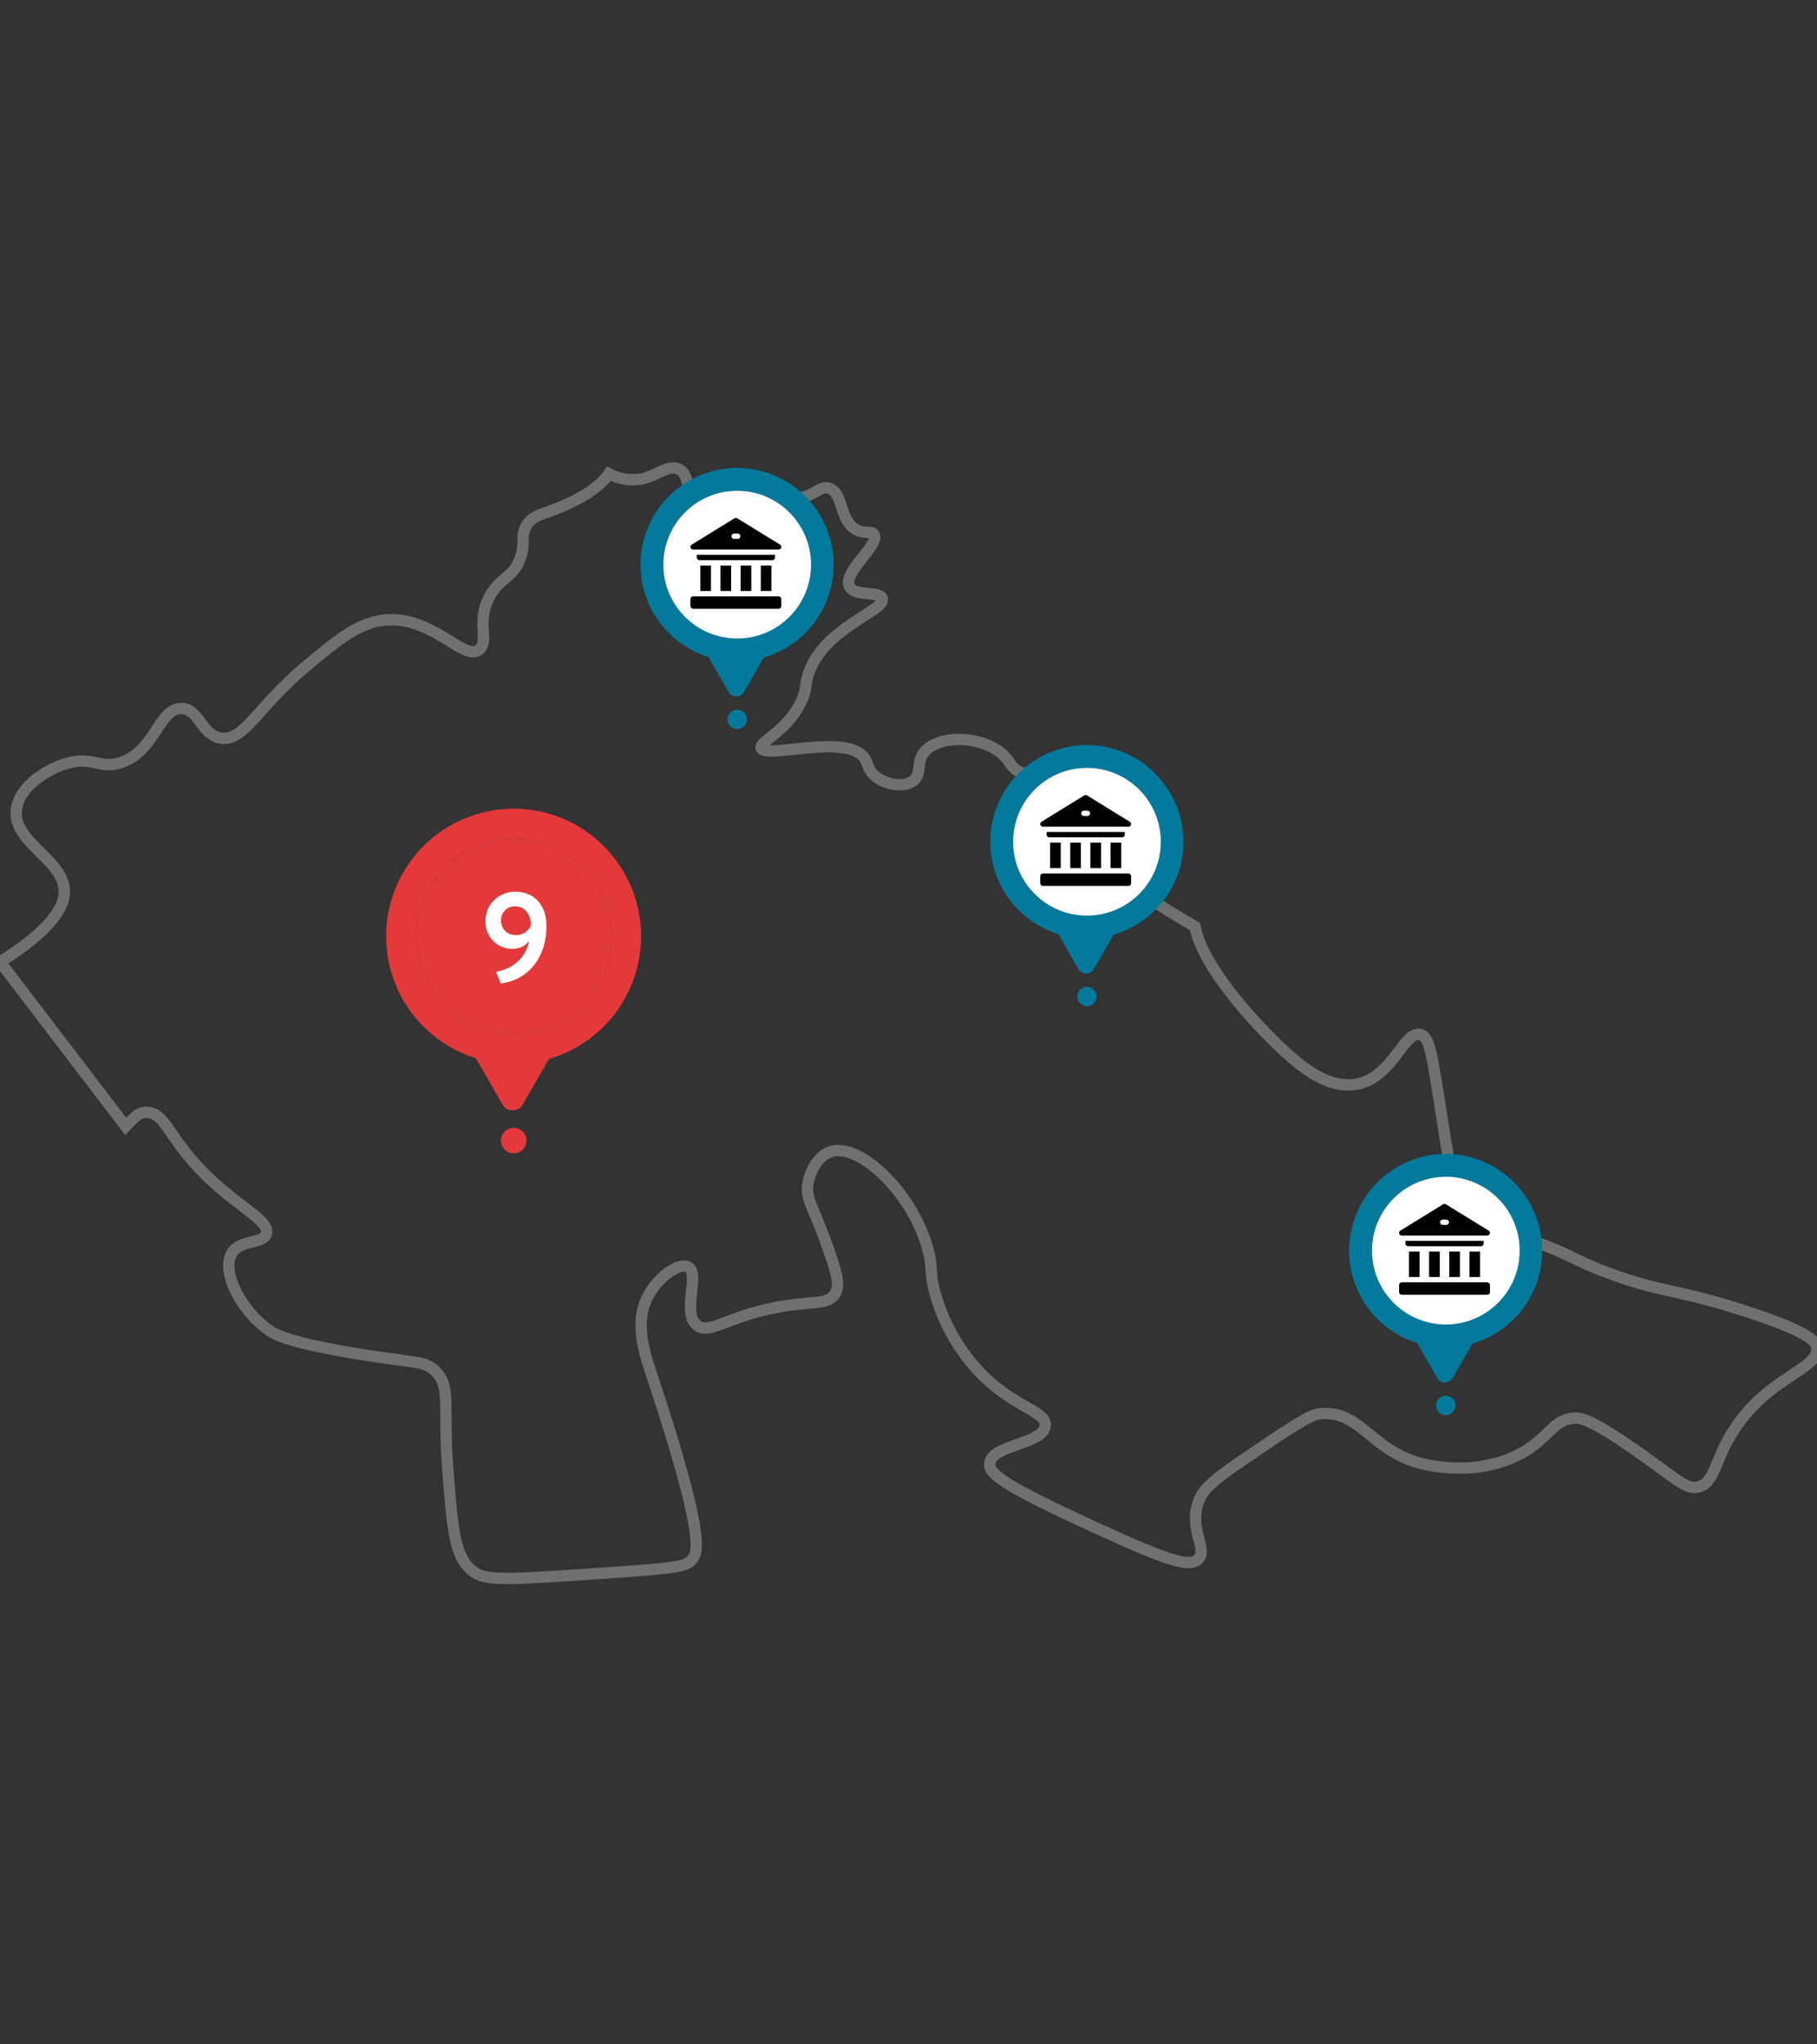 <svg width="400" height="450" viewBox="0 0 400 450" fill="none" xmlns="http://www.w3.org/2000/svg">
<rect x="0" y="0" width="400" height="450" fill="#333333" stroke="none"/>
<g clip-path="url(#clip0)">
<path d="M113.099 178C106.377 178 99.878 180.41 94.781 184.793C89.683 189.176 86.326 195.24 85.318 201.886C84.31 208.532 85.717 215.32 89.285 221.017C92.854 226.714 98.346 230.943 104.765 232.937L110.628 243.139C110.852 243.529 111.175 243.852 111.564 244.078C111.953 244.303 112.394 244.421 112.844 244.421C113.293 244.421 113.735 244.303 114.124 244.078C114.513 243.852 114.835 243.529 115.059 243.139L120.864 233.088C127.357 231.203 132.953 227.04 136.626 221.363C140.298 215.685 141.8 208.874 140.856 202.179C139.912 195.484 136.586 189.353 131.488 184.912C126.39 180.471 119.861 178.017 113.099 178V178ZM113.099 227.551C108.854 227.553 104.704 226.296 101.174 223.938C97.644 221.581 94.892 218.23 93.267 214.308C91.642 210.387 91.216 206.072 92.044 201.908C92.872 197.745 94.916 193.92 97.917 190.919C100.919 187.917 104.743 185.873 108.907 185.046C113.07 184.218 117.385 184.644 121.307 186.269C125.228 187.894 128.58 190.646 130.937 194.176C133.294 197.706 134.551 201.856 134.55 206.101C134.548 211.789 132.287 217.244 128.265 221.266C124.242 225.288 118.788 227.549 113.099 227.551ZM115.905 251.054C115.907 251.611 115.743 252.157 115.434 252.621C115.126 253.085 114.686 253.447 114.172 253.661C113.657 253.875 113.091 253.931 112.544 253.823C111.997 253.715 111.495 253.446 111.101 253.052C110.707 252.658 110.439 252.156 110.33 251.609C110.222 251.063 110.278 250.496 110.493 249.981C110.707 249.467 111.069 249.027 111.533 248.719C111.997 248.41 112.542 248.246 113.099 248.248C113.843 248.25 114.555 248.547 115.081 249.072C115.607 249.598 115.903 250.31 115.905 251.054Z" fill="#E3393B"/>
<path d="M113.099 227.56C124.951 227.56 134.558 217.952 134.558 206.101C134.558 194.25 124.951 184.642 113.099 184.642C101.248 184.642 91.641 194.25 91.641 206.101C91.641 217.952 101.248 227.56 113.099 227.56Z" fill="#E3393B"/>
<path d="M120.303 203.743C120.303 199.375 117.727 196.267 113.359 196.267C110.223 196.267 106.863 198.675 106.863 202.791C106.863 206.263 109.467 208.867 112.771 208.867C114.423 208.867 115.683 208.223 116.495 207.103C115.711 210.743 113.219 213.123 109.187 213.935L110.251 216.483C115.851 215.811 120.303 211.275 120.303 203.743ZM116.887 203.715C116.383 204.779 115.319 205.843 113.555 205.843C111.483 205.843 110.279 204.275 110.279 202.567C110.279 200.999 111.539 199.487 113.359 199.487C115.711 199.487 116.887 201.475 116.887 203.715Z" fill="white"/>
<path opacity="0.3" d="M399.973 296.572C399.835 295.512 399.023 293.418 384.458 288.668C368.956 283.607 365.72 284.617 353.741 280.092C345.971 277.162 346.545 276.439 337.501 273.173C328.283 269.819 325.809 269.907 322.974 266.94C320.475 264.372 319.976 261.791 317.977 249.487C315.279 232.459 314.916 228.295 312.693 227.734C309.058 226.762 306.697 237.009 298.827 238.617C291.245 240.163 283.837 232.608 278.353 227.073C277.216 225.926 264.687 213.036 263.088 203.961C254.569 199.124 248.848 194.948 247.124 193.078C246.106 191.956 245.151 190.778 244.263 189.55C243.476 188.414 242.75 187.236 242.09 186.022C239.229 180.562 242.277 176.05 239.379 172.584C237.218 169.966 233.221 169.654 232.434 169.605C228.836 169.318 227.025 171.038 224.414 169.866C222.69 169.093 222.54 167.922 221.154 166.476C216.806 161.938 206.751 161.489 203.478 165.578C201.566 167.909 203.078 170.34 200.979 171.911C198.881 173.481 194.471 172.708 192.235 170.452C190.986 169.143 191.123 168.146 190.424 167.024C186.751 161.202 168.488 167.149 167.577 164.668C167.027 163.172 173.672 160.928 176.646 153.81C177.657 151.317 177.195 150.856 177.895 148.562C181.155 138.128 195.071 134.475 194.221 131.745C193.672 130 188.05 131.421 186.964 129.027C185.527 125.861 193.834 119.89 192.41 117.633C191.86 116.773 190.624 117.559 188.775 116.723C184.69 114.853 185.789 108.608 182.617 107.498C180.293 106.676 179.006 109.767 175.184 109.481C171.361 109.194 170.375 106.202 168.476 106.775C165.365 107.71 167.302 116.137 163.941 117.633C161.143 118.88 155.509 114.928 152.886 110.154C150.95 106.688 151.462 104.257 149.439 103.285C147.04 102.138 144.692 104.781 141.094 105.454C138.682 105.834 136.211 105.428 134.049 104.295C131.326 108.259 125.517 110.715 122.969 111.774C119.309 113.32 117.497 113.333 116.073 115.389C114.487 117.721 115.711 119.266 114.624 122.632C113.15 127.182 110.065 126.983 107.741 131.358C104.781 136.856 107.741 140.908 105.568 142.927C102.47 145.794 95.849 136.283 85.981 136.42C79.522 136.507 74.738 140.534 67.493 146.555C56.563 155.68 53.752 163.284 48.63 162.474C44.296 161.788 43.834 155.967 39.886 155.954C34.889 155.954 34.14 165.503 26.47 167.897C21.985 169.305 20.611 166.55 15.227 167.897C10.518 169.081 4.36 172.995 3.623 178.032C2.511 185.648 14.753 189.251 14.141 196.843C13.566 203.961 0 211.69 0 211.69C0 211.69 9.331 223.944 27.669 247.929C30.168 245.236 30.942 244.812 32.229 244.85C36.863 245.012 36.813 250.859 46.757 260.009C53.54 266.242 59.398 268.922 58.649 271.552C57.974 273.921 52.952 272.712 51.054 275.828C48.668 279.792 52.803 288.145 58.986 292.645C60.523 293.767 63.021 295.263 76.475 297.631C91.265 300.199 93.426 299.289 95.962 301.92C99.347 305.448 97.486 309.113 98.597 323.673C99.559 336.064 100.034 342.26 103.594 345.426C106.317 347.919 109.203 347.919 130.676 346.424C149.651 345.177 151.175 344.865 152.474 343.12C153.623 341.587 155.235 338.034 143.555 302.917C141.831 297.706 139.633 291.274 142.568 285.464C144.767 281.101 149.476 277.823 151.487 278.87C154.248 280.328 149.951 288.93 153.461 291.735C156.159 293.867 159.944 289.865 170.949 287.771C178.932 286.262 182.192 287.372 183.828 284.804C185.152 282.672 183.941 279.319 181.517 272.612C178.944 265.494 177.27 263.811 177.882 260.42C178.307 258.039 179.931 254.436 182.879 253.501C189.325 251.407 201.154 262.863 204.34 275.255C205.451 279.555 204.502 280.079 205.989 285.14C207.817 291.414 211.099 297.171 215.57 301.944C223.152 309.91 230.397 310.534 230.098 313.812C229.748 317.901 218.43 317.963 217.881 322.052C217.568 324.396 220.929 326.939 240.366 335.89C257.105 343.619 261.964 345.127 263.813 343.145C265.936 340.876 261.664 336.638 263.813 330.616C264.712 328.123 266.311 326.291 274.056 321.068C283.55 314.61 288.296 311.394 290.57 311.182C300.264 310.272 301.913 320.631 315.666 322.713C317.852 323.05 326.908 324.408 335.153 319.746C341.174 316.343 341.786 312.566 346.396 312.167C347.982 312.03 350.218 312.279 361.261 320.07C369.593 325.967 371.254 327.899 373.815 327.326C377.338 326.515 377.4 321.978 381.073 315.794C388.718 302.942 400.647 301.608 399.973 296.572Z" stroke="white" stroke-width="2.5" stroke-miterlimit="10"/>
<path d="M162.287 103C157.195 103 152.271 104.826 148.41 108.146C144.548 111.466 142.005 116.061 141.241 121.096C140.477 126.131 141.543 131.273 144.247 135.588C146.95 139.904 151.11 143.108 155.974 144.619L160.416 152.348C160.585 152.643 160.83 152.888 161.124 153.059C161.419 153.229 161.753 153.319 162.094 153.319C162.434 153.319 162.769 153.229 163.064 153.059C163.358 152.888 163.603 152.643 163.772 152.348L168.169 144.733C173.089 143.305 177.328 140.152 180.11 135.85C182.892 131.549 184.03 126.39 183.315 121.317C182.6 116.245 180.081 111.601 176.218 108.236C172.356 104.872 167.41 103.013 162.287 103V103ZM162.287 140.539C159.072 140.54 155.928 139.588 153.253 137.802C150.579 136.016 148.494 133.477 147.263 130.506C146.032 127.536 145.709 124.266 146.336 121.112C146.963 117.958 148.512 115.061 150.786 112.787C153.06 110.513 155.957 108.965 159.111 108.338C162.265 107.71 165.534 108.033 168.505 109.264C171.476 110.495 174.015 112.58 175.801 115.254C177.586 117.929 178.539 121.073 178.538 124.289C178.536 128.598 176.823 132.73 173.776 135.777C170.729 138.825 166.597 140.537 162.287 140.539ZM164.413 158.344C164.414 158.766 164.29 159.179 164.056 159.531C163.823 159.882 163.49 160.157 163.1 160.319C162.71 160.481 162.281 160.524 161.867 160.442C161.452 160.36 161.072 160.156 160.773 159.858C160.475 159.559 160.272 159.179 160.19 158.765C160.108 158.35 160.15 157.921 160.313 157.531C160.475 157.142 160.749 156.809 161.101 156.575C161.452 156.341 161.865 156.217 162.287 156.218C162.851 156.22 163.39 156.444 163.789 156.843C164.187 157.241 164.411 157.781 164.413 158.344Z" fill="#03799C"/>
<path d="M162.288 140.546C171.266 140.546 178.545 133.267 178.545 124.289C178.545 115.311 171.266 108.032 162.288 108.032C153.31 108.032 146.031 115.311 146.031 124.289C146.031 133.267 153.31 140.546 162.288 140.546Z" fill="white"/>
<g clip-path="url(#clip1)">
<path d="M167.484 124.482H169.828V130.094H167.484V124.482Z" fill="black"/>
<path d="M163.047 124.482H165.391V130.094H163.047V124.482Z" fill="black"/>
<path d="M158.609 124.482H160.953V130.094H158.609V124.482Z" fill="black"/>
<path d="M154.172 124.482H156.515V130.094H154.172V124.482Z" fill="black"/>
<path d="M170.611 122.724V122.138H153.391V122.724C153.391 123.048 153.653 123.31 153.977 123.31H170.025C170.349 123.31 170.611 123.048 170.611 122.724Z" fill="black"/>
<path d="M171.413 131.266H152.586C152.262 131.266 152 131.528 152 131.852V133.414C152 133.738 152.262 134 152.586 134H171.413C171.737 134 171.999 133.738 171.999 133.414V131.852C171.999 131.528 171.737 131.266 171.413 131.266Z" fill="black"/>
<path d="M152.586 120.967H171.414C171.676 120.967 171.906 120.792 171.978 120.54C172.049 120.288 171.944 120.019 171.721 119.882L162.307 114.087C162.119 113.971 161.881 113.971 161.693 114.087L152.279 119.882C152.055 120.019 151.951 120.288 152.022 120.54C152.094 120.792 152.324 120.967 152.586 120.967ZM161.602 117.446H162.398C162.722 117.446 162.984 117.709 162.984 118.032C162.984 118.356 162.722 118.618 162.398 118.618H161.602C161.278 118.618 161.016 118.356 161.016 118.032C161.016 117.709 161.278 117.446 161.602 117.446Z" fill="black"/>
</g>
<path d="M239.287 164C234.195 164 229.271 165.826 225.41 169.146C221.548 172.466 219.005 177.061 218.241 182.096C217.477 187.131 218.543 192.273 221.247 196.588C223.95 200.904 228.11 204.108 232.974 205.619L237.416 213.348C237.585 213.643 237.83 213.888 238.124 214.059C238.419 214.229 238.753 214.319 239.094 214.319C239.434 214.319 239.769 214.229 240.064 214.059C240.358 213.888 240.603 213.643 240.772 213.348L245.169 205.733C250.089 204.305 254.328 201.152 257.11 196.85C259.892 192.549 261.03 187.39 260.315 182.317C259.6 177.245 257.081 172.601 253.218 169.236C249.356 165.872 244.41 164.013 239.287 164V164ZM239.287 201.539C236.072 201.54 232.928 200.588 230.253 198.802C227.579 197.016 225.494 194.477 224.263 191.506C223.032 188.536 222.709 185.266 223.336 182.112C223.963 178.958 225.512 176.061 227.786 173.787C230.06 171.513 232.957 169.965 236.111 169.338C239.265 168.71 242.534 169.033 245.505 170.264C248.476 171.495 251.015 173.58 252.801 176.254C254.586 178.929 255.539 182.073 255.538 185.289C255.536 189.598 253.823 193.73 250.776 196.777C247.729 199.825 243.597 201.537 239.287 201.539ZM241.413 219.344C241.414 219.766 241.29 220.179 241.056 220.531C240.823 220.882 240.49 221.157 240.1 221.319C239.71 221.481 239.281 221.524 238.867 221.442C238.452 221.36 238.072 221.156 237.773 220.858C237.475 220.559 237.272 220.179 237.19 219.765C237.108 219.35 237.15 218.921 237.313 218.531C237.475 218.142 237.749 217.809 238.101 217.575C238.452 217.341 238.865 217.217 239.287 217.218C239.851 217.22 240.39 217.444 240.789 217.843C241.187 218.241 241.411 218.781 241.413 219.344Z" fill="#03799C"/>
<path d="M239.288 201.546C248.266 201.546 255.545 194.267 255.545 185.289C255.545 176.311 248.266 169.032 239.288 169.032C230.31 169.032 223.031 176.311 223.031 185.289C223.031 194.267 230.31 201.546 239.288 201.546Z" fill="white"/>
<g clip-path="url(#clip2)">
<path d="M244.484 185.482H246.828V191.094H244.484V185.482Z" fill="black"/>
<path d="M240.047 185.482H242.391V191.094H240.047V185.482Z" fill="black"/>
<path d="M235.609 185.482H237.953V191.094H235.609V185.482Z" fill="black"/>
<path d="M231.172 185.482H233.515V191.094H231.172V185.482Z" fill="black"/>
<path d="M247.611 183.724V183.138H230.391V183.724C230.391 184.048 230.653 184.31 230.977 184.31H247.025C247.349 184.31 247.611 184.048 247.611 183.724Z" fill="black"/>
<path d="M248.413 192.266H229.586C229.262 192.266 229 192.528 229 192.852V194.414C229 194.738 229.262 195 229.586 195H248.413C248.737 195 248.999 194.738 248.999 194.414V192.852C248.999 192.528 248.737 192.266 248.413 192.266Z" fill="black"/>
<path d="M229.586 181.967H248.414C248.676 181.967 248.906 181.792 248.978 181.54C249.049 181.288 248.944 181.019 248.721 180.882L239.307 175.087C239.119 174.971 238.881 174.971 238.693 175.087L229.279 180.882C229.055 181.019 228.951 181.288 229.022 181.54C229.094 181.792 229.324 181.967 229.586 181.967ZM238.602 178.446H239.398C239.722 178.446 239.984 178.709 239.984 179.032C239.984 179.356 239.722 179.618 239.398 179.618H238.602C238.278 179.618 238.016 179.356 238.016 179.032C238.016 178.709 238.278 178.446 238.602 178.446Z" fill="black"/>
</g>
<path d="M318.287 254C313.195 254 308.271 255.826 304.41 259.146C300.548 262.466 298.005 267.061 297.241 272.096C296.477 277.131 297.543 282.273 300.247 286.588C302.95 290.904 307.11 294.108 311.974 295.619L316.416 303.348C316.585 303.643 316.83 303.888 317.124 304.059C317.419 304.229 317.753 304.319 318.094 304.319C318.434 304.319 318.769 304.229 319.064 304.059C319.358 303.888 319.603 303.643 319.772 303.348L324.169 295.733C329.089 294.305 333.328 291.152 336.11 286.85C338.892 282.549 340.03 277.39 339.315 272.317C338.6 267.245 336.081 262.601 332.218 259.236C328.356 255.872 323.41 254.013 318.287 254V254ZM318.287 291.539C315.072 291.54 311.928 290.588 309.253 288.802C306.579 287.016 304.494 284.477 303.263 281.506C302.032 278.536 301.709 275.266 302.336 272.112C302.963 268.958 304.512 266.061 306.786 263.787C309.06 261.513 311.957 259.965 315.111 259.338C318.265 258.71 321.534 259.033 324.505 260.264C327.476 261.495 330.015 263.58 331.801 266.254C333.586 268.929 334.539 272.073 334.538 275.289C334.536 279.598 332.823 283.73 329.776 286.777C326.729 289.825 322.597 291.537 318.287 291.539ZM320.413 309.344C320.414 309.766 320.29 310.179 320.056 310.531C319.823 310.882 319.49 311.157 319.1 311.319C318.71 311.481 318.281 311.524 317.867 311.442C317.452 311.36 317.072 311.156 316.773 310.858C316.475 310.559 316.272 310.179 316.19 309.765C316.108 309.35 316.15 308.921 316.313 308.531C316.475 308.142 316.749 307.809 317.101 307.575C317.452 307.341 317.865 307.217 318.287 307.218C318.851 307.22 319.39 307.444 319.789 307.843C320.187 308.241 320.411 308.781 320.413 309.344Z" fill="#03799C"/>
<path d="M318.288 291.546C327.266 291.546 334.545 284.267 334.545 275.289C334.545 266.311 327.266 259.032 318.288 259.032C309.31 259.032 302.031 266.311 302.031 275.289C302.031 284.267 309.31 291.546 318.288 291.546Z" fill="white"/>
<g clip-path="url(#clip3)">
<path d="M323.484 275.482H325.828V281.094H323.484V275.482Z" fill="black"/>
<path d="M319.047 275.482H321.391V281.094H319.047V275.482Z" fill="black"/>
<path d="M314.609 275.482H316.953V281.094H314.609V275.482Z" fill="black"/>
<path d="M310.172 275.482H312.515V281.094H310.172V275.482Z" fill="black"/>
<path d="M326.611 273.724V273.138H309.391V273.724C309.391 274.048 309.653 274.31 309.977 274.31H326.025C326.349 274.31 326.611 274.048 326.611 273.724Z" fill="black"/>
<path d="M327.413 282.266H308.586C308.262 282.266 308 282.528 308 282.852V284.414C308 284.738 308.262 285 308.586 285H327.413C327.737 285 327.999 284.738 327.999 284.414V282.852C327.999 282.528 327.737 282.266 327.413 282.266Z" fill="black"/>
<path d="M308.586 271.967H327.414C327.676 271.967 327.906 271.792 327.978 271.54C328.049 271.288 327.944 271.019 327.721 270.882L318.307 265.087C318.119 264.971 317.881 264.971 317.693 265.087L308.279 270.882C308.055 271.019 307.951 271.288 308.022 271.54C308.094 271.792 308.324 271.967 308.586 271.967ZM317.602 268.446H318.398C318.722 268.446 318.984 268.709 318.984 269.032C318.984 269.356 318.722 269.618 318.398 269.618H317.602C317.278 269.618 317.016 269.356 317.016 269.032C317.016 268.709 317.278 268.446 317.602 268.446Z" fill="black"/>
</g>
</g>
<defs>
<clipPath id="clip0">
<rect width="400" height="450" fill="white"/>
</clipPath>
<clipPath id="clip1">
<rect x="152" y="114" width="20" height="20" fill="white"/>
</clipPath>
<clipPath id="clip2">
<rect x="229" y="175" width="20" height="20" fill="white"/>
</clipPath>
<clipPath id="clip3">
<rect x="308" y="265" width="20" height="20" fill="white"/>
</clipPath>
</defs>
</svg>
